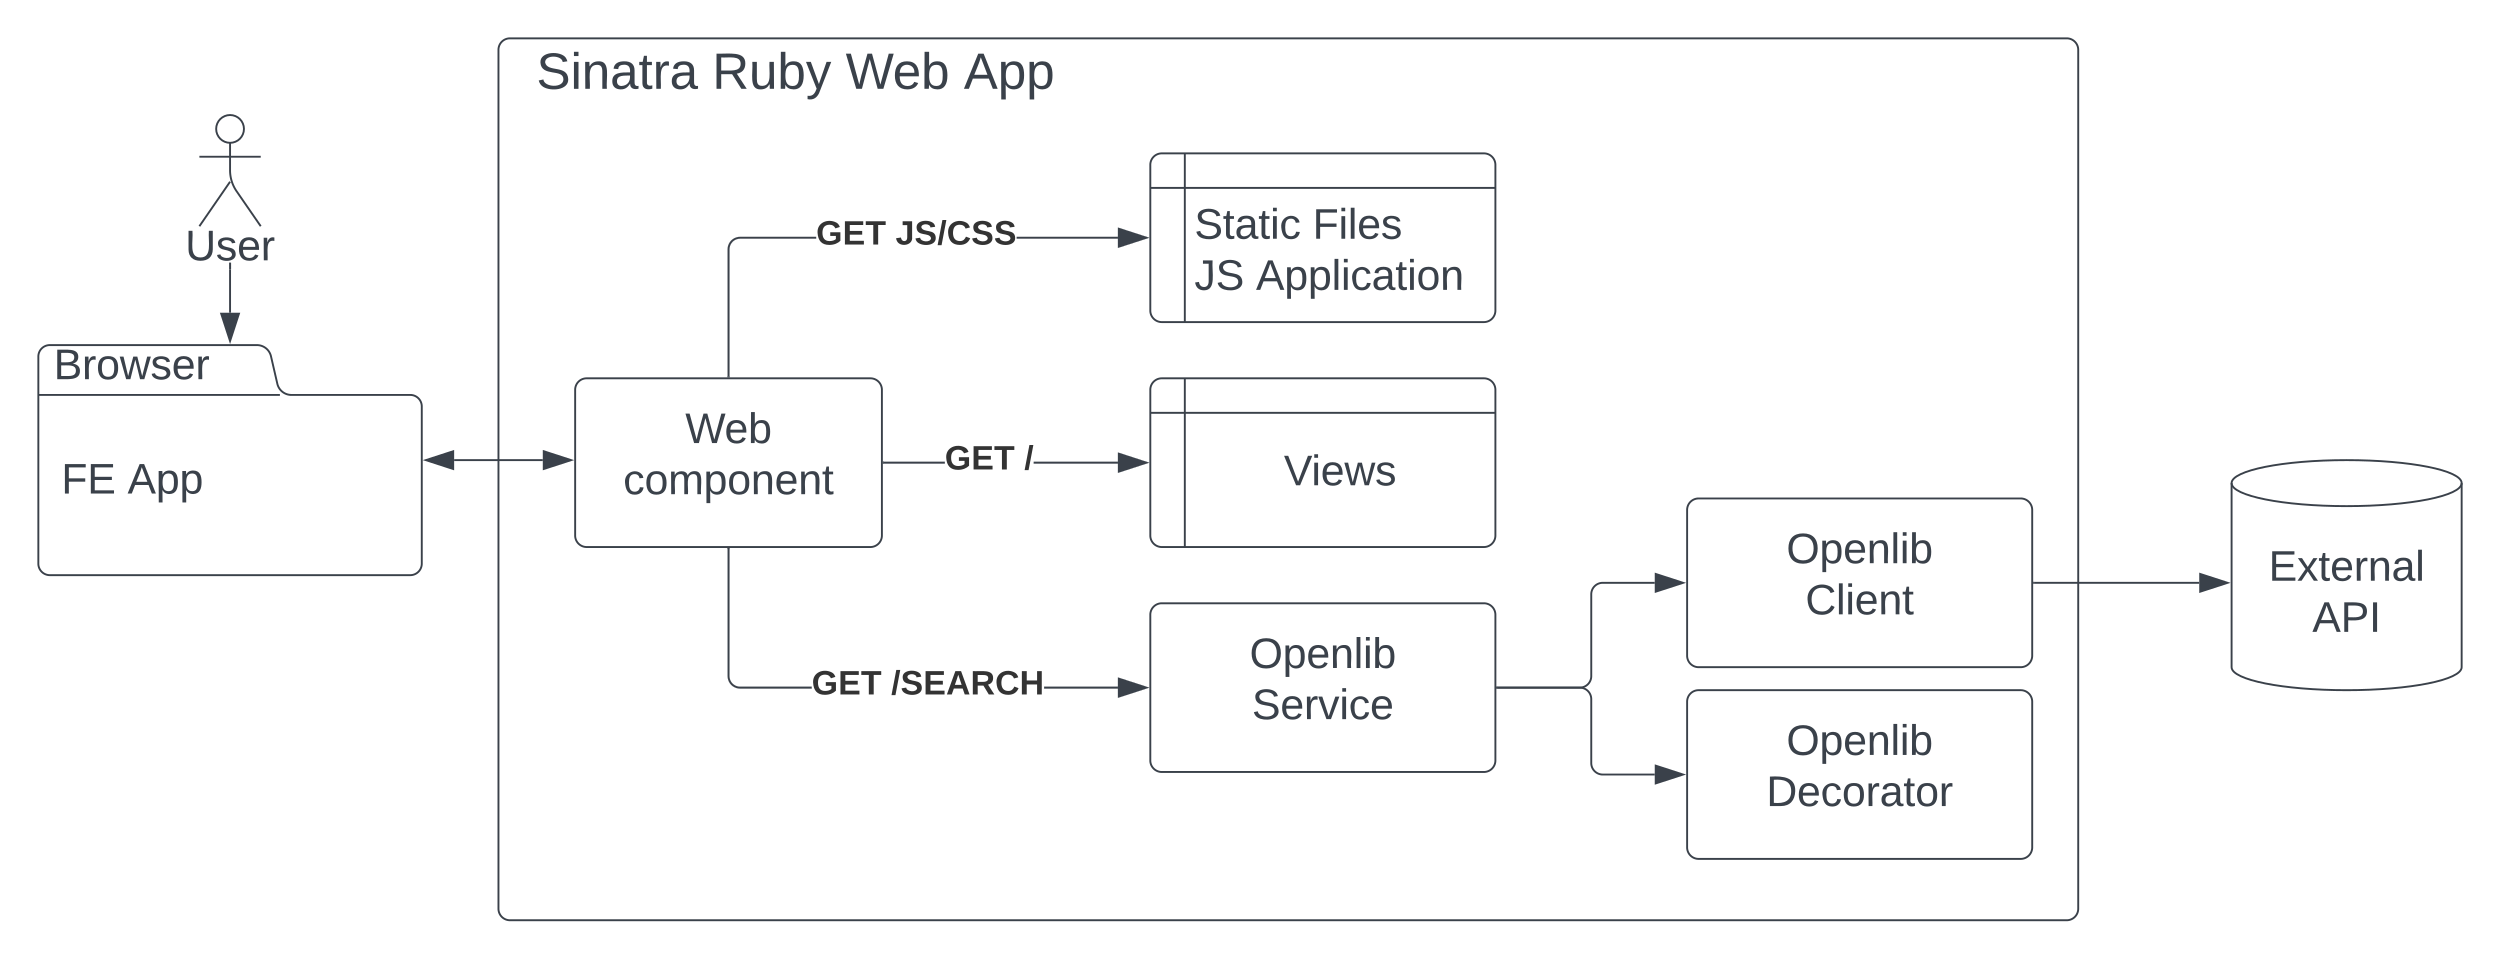 <svg xmlns="http://www.w3.org/2000/svg" xmlns:xlink="http://www.w3.org/1999/xlink" xmlns:lucid="lucid" width="1304" height="500"><g transform="translate(-60 -80)" lucid:page-tab-id="0_0"><path d="M0 0h1760v1360H0z" fill="#fff"/><path d="M187.25 147.25c0 4-3.25 7.25-7.25 7.25s-7.25-3.25-7.25-7.25S176 140 180 140s7.25 3.25 7.25 7.25z" stroke="#3a414a" fill="#fff"/><path d="M180 154.5v14.3a19.27 19.27 0 0 0 3.4 10.94L196 198m-16-23.2L164 198m0-36.25h32" stroke="#3a414a" fill="none"/><path d="M164 146a6 6 0 0 1 6-6h20a6 6 0 0 1 6 6v68a6 6 0 0 1-6 6h-20a6 6 0 0 1-6-6z" fill="none"/><use xlink:href="#a" transform="matrix(1,0,0,1,84,198) translate(72.605 17.778)"/><path d="M204.65 280.15A7.54 7.54 0 0 0 212 286h62a6 6 0 0 1 6 6v82a6 6 0 0 1-6 6H86a6 6 0 0 1-6-6V266a6 6 0 0 1 6-6h108a7.54 7.54 0 0 1 7.35 5.85zM80 286h126" stroke="#3a414a" fill="#fff"/><use xlink:href="#b" transform="matrix(1,0,0,1,88,260) translate(0 17.778)"/><use xlink:href="#c" transform="matrix(1,0,0,1,92,294) translate(0 43.444)"/><use xlink:href="#d" transform="matrix(1,0,0,1,92,294) translate(34.506 43.444)"/><path d="M1344 428c0 6.63-26.86 12-60 12s-60-5.37-60-12v-96c0-6.63 26.86-12 60-12s60 5.37 60 12z" stroke="#3a414a" fill="#fff"/><path d="M1344 332c0 6.63-26.86 12-60 12s-60-5.37-60-12" stroke="#3a414a" fill="none"/><use xlink:href="#e" transform="matrix(1,0,0,1,1229,349) translate(14.321 33.903)"/><use xlink:href="#f" transform="matrix(1,0,0,1,1229,349) translate(37.099 60.569)"/><path d="M320 106a6 6 0 0 1 6-6h812a6 6 0 0 1 6 6v448a6 6 0 0 1-6 6H326a6 6 0 0 1-6-6z" stroke="#3a414a" fill="#fff"/><use xlink:href="#g" transform="matrix(1,0,0,1,325,105) translate(0 21.333)"/><use xlink:href="#h" transform="matrix(1,0,0,1,325,105) translate(14.815 21.333)"/><use xlink:href="#i" transform="matrix(1,0,0,1,325,105) translate(106.519 21.333)"/><use xlink:href="#j" transform="matrix(1,0,0,1,325,105) translate(176.074 21.333)"/><use xlink:href="#k" transform="matrix(1,0,0,1,325,105) translate(237.704 21.333)"/><path d="M360 283.33a6 6 0 0 1 6-6h148a6 6 0 0 1 6 6v76a6 6 0 0 1-6 6H366a6 6 0 0 1-6-6z" stroke="#3a414a" fill="#fff"/><use xlink:href="#l" transform="matrix(1,0,0,1,372,289.333) translate(45.407 21.778)"/><use xlink:href="#m" transform="matrix(1,0,0,1,372,289.333) translate(13.093 48.444)"/><path d="M660 166a6 6 0 0 1 6-6h168a6 6 0 0 1 6 6v76a6 6 0 0 1-6 6H666a6 6 0 0 1-6-6zm18-6v88m-18-70h180" stroke="#3a414a" fill="#fff"/><use xlink:href="#n" transform="matrix(1,0,0,1,683,183) translate(0 21.528)"/><use xlink:href="#o" transform="matrix(1,0,0,1,683,183) translate(61.667 21.528)"/><use xlink:href="#p" transform="matrix(1,0,0,1,683,183) translate(0 48.194)"/><use xlink:href="#q" transform="matrix(1,0,0,1,683,183) translate(32.099 48.194)"/><path d="M660 283.33a6 6 0 0 1 6-6h168a6 6 0 0 1 6 6v76a6 6 0 0 1-6 6H666a6 6 0 0 1-6-6zm18-6v88m-18-70h180" stroke="#3a414a" fill="#fff"/><use xlink:href="#r" transform="matrix(1,0,0,1,683,300.333) translate(46.648 32.778)"/><path d="M660 400.67a6 6 0 0 1 6-6h168a6 6 0 0 1 6 6v76a6 6 0 0 1-6 6H666a6 6 0 0 1-6-6z" stroke="#3a414a" fill="#fff"/><use xlink:href="#s" transform="matrix(1,0,0,1,672,406.667) translate(39.79 21.778)"/><use xlink:href="#t" transform="matrix(1,0,0,1,672,406.667) translate(41.025 48.444)"/><path d="M485.7 204.5h-39.68l-.88.07-.84.2-.8.33-.73.45-.66.56-.55.67-.45.73-.33.8-.2.84-.07.88v66.3h-1V210l.08-1 .24-1 .4-.93.52-.87.66-.78.78-.66.87-.53.94-.38.98-.24 1-.08h39.72zm157.42 0H590.3v-1h52.82z" stroke="#3a414a" stroke-width=".05" fill="#3a414a"/><path d="M440.5 276.83h-1v-.5h1z" fill="#3a414a"/><path d="M440.52 276.86h-1.04v-.56h1.04zm-1-.5v.45h.96v-.45z" stroke="#3a414a" stroke-width=".05" fill="#3a414a"/><path d="M657.88 204l-14.26 4.63v-9.26z" fill="#3a414a"/><path d="M659.5 204l-16.38 5.32v-10.64zm-15.38 3.95l12.14-3.95-12.14-3.95z" stroke="#3a414a" stroke-width=".05" fill="#3a414a"/><use xlink:href="#u" transform="matrix(1,0,0,1,485.704,193.333) translate(0 14.222)"/><use xlink:href="#v" transform="matrix(1,0,0,1,485.704,193.333) translate(41.432 14.222)"/><path d="M552.82 321.83H521v-1h31.82zm90.3 0h-43.94v-1h43.94z" stroke="#3a414a" stroke-width=".05" fill="#3a414a"/><path d="M521 321.83h-.5v-1h.5z" fill="#3a414a"/><path d="M521.04 321.86h-.56v-1.05h.56zm-.5-1v.95h.45v-.94z" stroke="#3a414a" stroke-width=".05" fill="#3a414a"/><path d="M657.88 321.33l-14.26 4.64v-9.27z" fill="#3a414a"/><path d="M659.5 321.33l-16.38 5.33V316zm-15.38 3.95l12.14-3.95-12.14-3.94z" stroke="#3a414a" stroke-width=".05" fill="#3a414a"/><use xlink:href="#u" transform="matrix(1,0,0,1,552.815,310.667) translate(0 14.222)"/><use xlink:href="#w" transform="matrix(1,0,0,1,552.815,310.667) translate(41.432 14.222)"/><path d="M440.5 432.65l.07.88.2.84.33.8.45.73.56.66.67.56.73.45.8.33.84.2.88.07h37.36v1h-37.4l-1-.08-1-.25-.93-.4-.87-.52-.78-.67-.66-.77-.53-.88-.38-.94-.24-1-.08-1v-66.35h1zm202.62 5.52v1h-38.5v-1z" stroke="#3a414a" stroke-width=".05" fill="#3a414a"/><path d="M440.5 366.35h-1v-.52h1z" fill="#3a414a"/><path d="M440.52 366.37h-1.04v-.56h1.04zm-1-.5v.45h.96v-.46z" stroke="#3a414a" stroke-width=".05" fill="#3a414a"/><path d="M657.88 438.67l-14.26 4.63v-9.27z" fill="#3a414a"/><path d="M659.5 438.67L643.12 444v-10.66zm-15.38 3.94l12.14-3.93-12.14-3.95z" stroke="#3a414a" stroke-width=".05" fill="#3a414a"/><use xlink:href="#u" transform="matrix(1,0,0,1,483.383,428) translate(0 14.222)"/><use xlink:href="#x" transform="matrix(1,0,0,1,483.383,428) translate(41.432 14.222)"/><path d="M940 346a6 6 0 0 1 6-6h168a6 6 0 0 1 6 6v76a6 6 0 0 1-6 6H946a6 6 0 0 1-6-6z" stroke="#3a414a" fill="#fff"/><use xlink:href="#s" transform="matrix(1,0,0,1,952,352) translate(39.79 21.778)"/><use xlink:href="#y" transform="matrix(1,0,0,1,952,352) translate(49.698 48.444)"/><path d="M940 446a6 6 0 0 1 6-6h168a6 6 0 0 1 6 6v76a6 6 0 0 1-6 6H946a6 6 0 0 1-6-6z" stroke="#3a414a" fill="#fff"/><use xlink:href="#s" transform="matrix(1,0,0,1,952,452) translate(39.79 21.778)"/><use xlink:href="#z" transform="matrix(1,0,0,1,952,452) translate(29.327 48.444)"/><path d="M841 438.67h43a6 6 0 0 0 6-6V390a6 6 0 0 1 6-6h27.12" stroke="#3a414a" fill="none"/><path d="M841 439.17h-.5v-1h.5z" stroke="#3a414a" stroke-width=".05" fill="#3a414a"/><path d="M937.88 384l-14.26 4.63v-9.26z" stroke="#3a414a" fill="#3a414a"/><path d="M841 438.67h43a6 6 0 0 1 6 6V478a6 6 0 0 0 6 6h27.12" stroke="#3a414a" fill="none"/><path d="M841 439.17h-.5v-1h.5z" stroke="#3a414a" stroke-width=".05" fill="#3a414a"/><path d="M937.88 484l-14.26 4.63v-9.26z" stroke="#3a414a" fill="#3a414a"/><path d="M180 220.5v22.62" stroke="#3a414a" fill="none"/><path d="M180.5 220.5h-1V217h1z" stroke="#3a414a" stroke-width=".05" fill="#3a414a"/><path d="M180 257.88l-4.63-14.26h9.26z" stroke="#3a414a" fill="#3a414a"/><path d="M296.88 320h46.24" stroke="#3a414a" fill="none"/><path d="M282.12 320l14.26-4.63v9.26zM357.88 320l-14.26 4.63v-9.26z" stroke="#3a414a" fill="#3a414a"/><path d="M1121 384h86.12" stroke="#3a414a" fill="none"/><path d="M1121 384.5h-.5v-1h.5z" stroke="#3a414a" stroke-width=".05" fill="#3a414a"/><path d="M1221.88 384l-14.26 4.63v-9.26z" stroke="#3a414a" fill="#3a414a"/><defs><path fill="#3a414a" d="M232-93c-1 65-40 97-104 97C67 4 28-28 28-90v-158h33c8 89-33 224 67 224 102 0 64-133 71-224h33v155" id="A"/><path fill="#3a414a" d="M135-143c-3-34-86-38-87 0 15 53 115 12 119 90S17 21 10-45l28-5c4 36 97 45 98 0-10-56-113-15-118-90-4-57 82-63 122-42 12 7 21 19 24 35" id="B"/><path fill="#3a414a" d="M100-194c63 0 86 42 84 106H49c0 40 14 67 53 68 26 1 43-12 49-29l28 8c-11 28-37 45-77 45C44 4 14-33 15-96c1-61 26-98 85-98zm52 81c6-60-76-77-97-28-3 7-6 17-6 28h103" id="C"/><path fill="#3a414a" d="M114-163C36-179 61-72 57 0H25l-1-190h30c1 12-1 29 2 39 6-27 23-49 58-41v29" id="D"/><g id="a"><use transform="matrix(0.062,0,0,0.062,0,0)" xlink:href="#A"/><use transform="matrix(0.062,0,0,0.062,15.988,0)" xlink:href="#B"/><use transform="matrix(0.062,0,0,0.062,27.099,0)" xlink:href="#C"/><use transform="matrix(0.062,0,0,0.062,39.444,0)" xlink:href="#D"/></g><path fill="#3a414a" d="M160-131c35 5 61 23 61 61C221 17 115-2 30 0v-248c76 3 177-17 177 60 0 33-19 50-47 57zm-97-11c50-1 110 9 110-42 0-47-63-36-110-37v79zm0 115c55-2 124 14 124-45 0-56-70-42-124-44v89" id="E"/><path fill="#3a414a" d="M100-194c62-1 85 37 85 99 1 63-27 99-86 99S16-35 15-95c0-66 28-99 85-99zM99-20c44 1 53-31 53-75 0-43-8-75-51-75s-53 32-53 75 10 74 51 75" id="F"/><path fill="#3a414a" d="M206 0h-36l-40-164L89 0H53L-1-190h32L70-26l43-164h34l41 164 42-164h31" id="G"/><g id="b"><use transform="matrix(0.062,0,0,0.062,0,0)" xlink:href="#E"/><use transform="matrix(0.062,0,0,0.062,14.815,0)" xlink:href="#D"/><use transform="matrix(0.062,0,0,0.062,22.16,0)" xlink:href="#F"/><use transform="matrix(0.062,0,0,0.062,34.506,0)" xlink:href="#G"/><use transform="matrix(0.062,0,0,0.062,50.494,0)" xlink:href="#B"/><use transform="matrix(0.062,0,0,0.062,61.605,0)" xlink:href="#C"/><use transform="matrix(0.062,0,0,0.062,73.951,0)" xlink:href="#D"/></g><path fill="#3a414a" d="M63-220v92h138v28H63V0H30v-248h175v28H63" id="H"/><path fill="#3a414a" d="M30 0v-248h187v28H63v79h144v27H63v87h162V0H30" id="I"/><g id="c"><use transform="matrix(0.062,0,0,0.062,0,0)" xlink:href="#H"/><use transform="matrix(0.062,0,0,0.062,13.519,0)" xlink:href="#I"/></g><path fill="#3a414a" d="M205 0l-28-72H64L36 0H1l101-248h38L239 0h-34zm-38-99l-47-123c-12 45-31 82-46 123h93" id="J"/><path fill="#3a414a" d="M115-194c55 1 70 41 70 98S169 2 115 4C84 4 66-9 55-30l1 105H24l-1-265h31l2 30c10-21 28-34 59-34zm-8 174c40 0 45-34 45-75s-6-73-45-74c-42 0-51 32-51 76 0 43 10 73 51 73" id="K"/><g id="d"><use transform="matrix(0.062,0,0,0.062,0,0)" xlink:href="#J"/><use transform="matrix(0.062,0,0,0.062,14.815,0)" xlink:href="#K"/><use transform="matrix(0.062,0,0,0.062,27.16,0)" xlink:href="#K"/></g><path fill="#3a414a" d="M141 0L90-78 38 0H4l68-98-65-92h35l48 74 47-74h35l-64 92 68 98h-35" id="L"/><path fill="#3a414a" d="M59-47c-2 24 18 29 38 22v24C64 9 27 4 27-40v-127H5v-23h24l9-43h21v43h35v23H59v120" id="M"/><path fill="#3a414a" d="M117-194c89-4 53 116 60 194h-32v-121c0-31-8-49-39-48C34-167 62-67 57 0H25l-1-190h30c1 10-1 24 2 32 11-22 29-35 61-36" id="N"/><path fill="#3a414a" d="M141-36C126-15 110 5 73 4 37 3 15-17 15-53c-1-64 63-63 125-63 3-35-9-54-41-54-24 1-41 7-42 31l-33-3c5-37 33-52 76-52 45 0 72 20 72 64v82c-1 20 7 32 28 27v20c-31 9-61-2-59-35zM48-53c0 20 12 33 32 33 41-3 63-29 60-74-43 2-92-5-92 41" id="O"/><path fill="#3a414a" d="M24 0v-261h32V0H24" id="P"/><g id="e"><use transform="matrix(0.062,0,0,0.062,0,0)" xlink:href="#I"/><use transform="matrix(0.062,0,0,0.062,14.815,0)" xlink:href="#L"/><use transform="matrix(0.062,0,0,0.062,25.926,0)" xlink:href="#M"/><use transform="matrix(0.062,0,0,0.062,32.099,0)" xlink:href="#C"/><use transform="matrix(0.062,0,0,0.062,44.444,0)" xlink:href="#D"/><use transform="matrix(0.062,0,0,0.062,51.79,0)" xlink:href="#N"/><use transform="matrix(0.062,0,0,0.062,64.136,0)" xlink:href="#O"/><use transform="matrix(0.062,0,0,0.062,76.481,0)" xlink:href="#P"/></g><path fill="#3a414a" d="M30-248c87 1 191-15 191 75 0 78-77 80-158 76V0H30v-248zm33 125c57 0 124 11 124-50 0-59-68-47-124-48v98" id="Q"/><path fill="#3a414a" d="M33 0v-248h34V0H33" id="R"/><g id="f"><use transform="matrix(0.062,0,0,0.062,0,0)" xlink:href="#J"/><use transform="matrix(0.062,0,0,0.062,14.815,0)" xlink:href="#Q"/><use transform="matrix(0.062,0,0,0.062,29.63,0)" xlink:href="#R"/></g><path fill="#3a414a" d="M185-189c-5-48-123-54-124 2 14 75 158 14 163 119 3 78-121 87-175 55-17-10-28-26-33-46l33-7c5 56 141 63 141-1 0-78-155-14-162-118-5-82 145-84 179-34 5 7 8 16 11 25" id="S"/><path fill="#3a414a" d="M24-231v-30h32v30H24zM24 0v-190h32V0H24" id="T"/><g id="h"><use transform="matrix(0.074,0,0,0.074,0,0)" xlink:href="#S"/><use transform="matrix(0.074,0,0,0.074,17.778,0)" xlink:href="#T"/><use transform="matrix(0.074,0,0,0.074,23.63,0)" xlink:href="#N"/><use transform="matrix(0.074,0,0,0.074,38.444,0)" xlink:href="#O"/><use transform="matrix(0.074,0,0,0.074,53.259,0)" xlink:href="#M"/><use transform="matrix(0.074,0,0,0.074,60.667,0)" xlink:href="#D"/><use transform="matrix(0.074,0,0,0.074,69.481,0)" xlink:href="#O"/></g><path fill="#3a414a" d="M233-177c-1 41-23 64-60 70L243 0h-38l-65-103H63V0H30v-248c88 3 205-21 203 71zM63-129c60-2 137 13 137-47 0-61-80-42-137-45v92" id="U"/><path fill="#3a414a" d="M84 4C-5 8 30-112 23-190h32v120c0 31 7 50 39 49 72-2 45-101 50-169h31l1 190h-30c-1-10 1-25-2-33-11 22-28 36-60 37" id="V"/><path fill="#3a414a" d="M115-194c53 0 69 39 70 98 0 66-23 100-70 100C84 3 66-7 56-30L54 0H23l1-261h32v101c10-23 28-34 59-34zm-8 174c40 0 45-34 45-75 0-40-5-75-45-74-42 0-51 32-51 76 0 43 10 73 51 73" id="W"/><path fill="#3a414a" d="M179-190L93 31C79 59 56 82 12 73V49c39 6 53-20 64-50L1-190h34L92-34l54-156h33" id="X"/><g id="i"><use transform="matrix(0.074,0,0,0.074,0,0)" xlink:href="#U"/><use transform="matrix(0.074,0,0,0.074,19.185,0)" xlink:href="#V"/><use transform="matrix(0.074,0,0,0.074,34,0)" xlink:href="#W"/><use transform="matrix(0.074,0,0,0.074,48.815,0)" xlink:href="#X"/></g><path fill="#3a414a" d="M266 0h-40l-56-210L115 0H75L2-248h35L96-30l15-64 43-154h32l59 218 59-218h35" id="Y"/><g id="j"><use transform="matrix(0.074,0,0,0.074,0,0)" xlink:href="#Y"/><use transform="matrix(0.074,0,0,0.074,24.593,0)" xlink:href="#C"/><use transform="matrix(0.074,0,0,0.074,39.407,0)" xlink:href="#W"/></g><g id="k"><use transform="matrix(0.074,0,0,0.074,0,0)" xlink:href="#J"/><use transform="matrix(0.074,0,0,0.074,17.778,0)" xlink:href="#K"/><use transform="matrix(0.074,0,0,0.074,32.593,0)" xlink:href="#K"/></g><g id="l"><use transform="matrix(0.062,0,0,0.062,0,0)" xlink:href="#Y"/><use transform="matrix(0.062,0,0,0.062,20.494,0)" xlink:href="#C"/><use transform="matrix(0.062,0,0,0.062,32.84,0)" xlink:href="#W"/></g><path fill="#3a414a" d="M96-169c-40 0-48 33-48 73s9 75 48 75c24 0 41-14 43-38l32 2c-6 37-31 61-74 61-59 0-76-41-82-99-10-93 101-131 147-64 4 7 5 14 7 22l-32 3c-4-21-16-35-41-35" id="Z"/><path fill="#3a414a" d="M210-169c-67 3-38 105-44 169h-31v-121c0-29-5-50-35-48C34-165 62-65 56 0H25l-1-190h30c1 10-1 24 2 32 10-44 99-50 107 0 11-21 27-35 58-36 85-2 47 119 55 194h-31v-121c0-29-5-49-35-48" id="aa"/><g id="m"><use transform="matrix(0.062,0,0,0.062,0,0)" xlink:href="#Z"/><use transform="matrix(0.062,0,0,0.062,11.111,0)" xlink:href="#F"/><use transform="matrix(0.062,0,0,0.062,23.457,0)" xlink:href="#aa"/><use transform="matrix(0.062,0,0,0.062,41.914,0)" xlink:href="#K"/><use transform="matrix(0.062,0,0,0.062,54.259,0)" xlink:href="#F"/><use transform="matrix(0.062,0,0,0.062,66.605,0)" xlink:href="#N"/><use transform="matrix(0.062,0,0,0.062,78.951,0)" xlink:href="#C"/><use transform="matrix(0.062,0,0,0.062,91.296,0)" xlink:href="#N"/><use transform="matrix(0.062,0,0,0.062,103.642,0)" xlink:href="#M"/></g><g id="n"><use transform="matrix(0.062,0,0,0.062,0,0)" xlink:href="#S"/><use transform="matrix(0.062,0,0,0.062,14.815,0)" xlink:href="#M"/><use transform="matrix(0.062,0,0,0.062,20.988,0)" xlink:href="#O"/><use transform="matrix(0.062,0,0,0.062,33.333,0)" xlink:href="#M"/><use transform="matrix(0.062,0,0,0.062,39.506,0)" xlink:href="#T"/><use transform="matrix(0.062,0,0,0.062,44.383,0)" xlink:href="#Z"/></g><g id="o"><use transform="matrix(0.062,0,0,0.062,0,0)" xlink:href="#H"/><use transform="matrix(0.062,0,0,0.062,13.519,0)" xlink:href="#T"/><use transform="matrix(0.062,0,0,0.062,18.395,0)" xlink:href="#P"/><use transform="matrix(0.062,0,0,0.062,23.272,0)" xlink:href="#C"/><use transform="matrix(0.062,0,0,0.062,35.617,0)" xlink:href="#B"/></g><path fill="#3a414a" d="M153-248C145-148 188 4 80 4 36 3 13-21 6-62l32-5c4 25 16 42 43 43 27 0 39-20 39-49v-147H72v-28h81" id="ab"/><g id="p"><use transform="matrix(0.062,0,0,0.062,0,0)" xlink:href="#ab"/><use transform="matrix(0.062,0,0,0.062,11.111,0)" xlink:href="#S"/></g><g id="q"><use transform="matrix(0.062,0,0,0.062,0,0)" xlink:href="#J"/><use transform="matrix(0.062,0,0,0.062,14.815,0)" xlink:href="#K"/><use transform="matrix(0.062,0,0,0.062,27.16,0)" xlink:href="#K"/><use transform="matrix(0.062,0,0,0.062,39.506,0)" xlink:href="#P"/><use transform="matrix(0.062,0,0,0.062,44.383,0)" xlink:href="#T"/><use transform="matrix(0.062,0,0,0.062,49.259,0)" xlink:href="#Z"/><use transform="matrix(0.062,0,0,0.062,60.37,0)" xlink:href="#O"/><use transform="matrix(0.062,0,0,0.062,72.716,0)" xlink:href="#M"/><use transform="matrix(0.062,0,0,0.062,78.889,0)" xlink:href="#T"/><use transform="matrix(0.062,0,0,0.062,83.765,0)" xlink:href="#F"/><use transform="matrix(0.062,0,0,0.062,96.111,0)" xlink:href="#N"/></g><path fill="#3a414a" d="M137 0h-34L2-248h35l83 218 83-218h36" id="ac"/><g id="r"><use transform="matrix(0.062,0,0,0.062,0,0)" xlink:href="#ac"/><use transform="matrix(0.062,0,0,0.062,14.383,0)" xlink:href="#T"/><use transform="matrix(0.062,0,0,0.062,19.259,0)" xlink:href="#C"/><use transform="matrix(0.062,0,0,0.062,31.605,0)" xlink:href="#G"/><use transform="matrix(0.062,0,0,0.062,47.593,0)" xlink:href="#B"/></g><path fill="#3a414a" d="M140-251c81 0 123 46 123 126C263-46 219 4 140 4 59 4 17-45 17-125s42-126 123-126zm0 227c63 0 89-41 89-101s-29-99-89-99c-61 0-89 39-89 99S79-25 140-24" id="ad"/><g id="s"><use transform="matrix(0.062,0,0,0.062,0,0)" xlink:href="#ad"/><use transform="matrix(0.062,0,0,0.062,17.284,0)" xlink:href="#K"/><use transform="matrix(0.062,0,0,0.062,29.63,0)" xlink:href="#C"/><use transform="matrix(0.062,0,0,0.062,41.975,0)" xlink:href="#N"/><use transform="matrix(0.062,0,0,0.062,54.321,0)" xlink:href="#P"/><use transform="matrix(0.062,0,0,0.062,59.198,0)" xlink:href="#T"/><use transform="matrix(0.062,0,0,0.062,64.074,0)" xlink:href="#W"/></g><path fill="#3a414a" d="M108 0H70L1-190h34L89-25l56-165h34" id="ae"/><g id="t"><use transform="matrix(0.062,0,0,0.062,0,0)" xlink:href="#S"/><use transform="matrix(0.062,0,0,0.062,14.815,0)" xlink:href="#C"/><use transform="matrix(0.062,0,0,0.062,27.16,0)" xlink:href="#D"/><use transform="matrix(0.062,0,0,0.062,34.506,0)" xlink:href="#ae"/><use transform="matrix(0.062,0,0,0.062,45.617,0)" xlink:href="#T"/><use transform="matrix(0.062,0,0,0.062,50.494,0)" xlink:href="#Z"/><use transform="matrix(0.062,0,0,0.062,61.605,0)" xlink:href="#C"/></g><path fill="#333" d="M67-125c0 54 23 88 75 88 28 0 53-7 68-21v-34h-60v-39h108v91C232-14 192 4 140 4 58 4 20-42 15-125 8-236 126-280 215-234c19 10 29 26 37 47l-47 15c-11-23-29-39-63-39-53 1-75 33-75 86" id="af"/><path fill="#333" d="M24 0v-248h195v40H76v63h132v40H76v65h150V0H24" id="ag"/><path fill="#333" d="M136-208V0H84v-208H4v-40h212v40h-80" id="ah"/><g id="u"><use transform="matrix(0.049,0,0,0.049,0,0)" xlink:href="#af"/><use transform="matrix(0.049,0,0,0.049,13.827,0)" xlink:href="#ag"/><use transform="matrix(0.049,0,0,0.049,25.679,0)" xlink:href="#ah"/></g><path fill="#333" d="M176-78C186 10 51 31 16-35c-5-9-9-19-11-32l52-8c4 21 12 37 35 38 23 0 32-16 32-40v-130H75v-41h101v170" id="ai"/><path fill="#333" d="M169-182c-1-43-94-46-97-3 18 66 151 10 154 114 3 95-165 93-204 36-6-8-10-19-12-30l50-8c3 46 112 56 116 5-17-69-150-10-154-114-4-87 153-88 188-35 5 8 8 18 10 28" id="aj"/><path fill="#333" d="M4 7l51-268h42L46 7H4" id="ak"/><path fill="#333" d="M67-125c0 53 21 87 73 88 37 1 54-22 65-47l45 17C233-25 199 4 140 4 58 4 20-42 15-125 8-235 124-281 211-232c18 10 29 29 36 50l-46 12c-8-25-30-41-62-41-52 0-71 34-72 86" id="al"/><g id="v"><use transform="matrix(0.049,0,0,0.049,0,0)" xlink:href="#ai"/><use transform="matrix(0.049,0,0,0.049,9.877,0)" xlink:href="#aj"/><use transform="matrix(0.049,0,0,0.049,21.728,0)" xlink:href="#ak"/><use transform="matrix(0.049,0,0,0.049,26.667,0)" xlink:href="#al"/><use transform="matrix(0.049,0,0,0.049,39.457,0)" xlink:href="#aj"/><use transform="matrix(0.049,0,0,0.049,51.309,0)" xlink:href="#aj"/></g><use transform="matrix(0.049,0,0,0.049,0,0)" xlink:href="#ak" id="w"/><path fill="#333" d="M199 0l-22-63H83L61 0H9l90-248h61L250 0h-51zm-33-102l-36-108c-10 38-24 72-36 108h72" id="am"/><path fill="#333" d="M240-174c0 40-23 61-54 70L253 0h-59l-57-94H76V0H24v-248c93 4 217-23 216 74zM76-134c48-2 112 12 112-38 0-48-66-32-112-35v73" id="an"/><path fill="#333" d="M186 0v-106H76V0H24v-248h52v99h110v-99h50V0h-50" id="ao"/><g id="x"><use transform="matrix(0.049,0,0,0.049,0,0)" xlink:href="#ak"/><use transform="matrix(0.049,0,0,0.049,4.938,0)" xlink:href="#aj"/><use transform="matrix(0.049,0,0,0.049,16.79,0)" xlink:href="#ag"/><use transform="matrix(0.049,0,0,0.049,28.642,0)" xlink:href="#am"/><use transform="matrix(0.049,0,0,0.049,41.432,0)" xlink:href="#an"/><use transform="matrix(0.049,0,0,0.049,54.222,0)" xlink:href="#al"/><use transform="matrix(0.049,0,0,0.049,67.012,0)" xlink:href="#ao"/></g><path fill="#3a414a" d="M212-179c-10-28-35-45-73-45-59 0-87 40-87 99 0 60 29 101 89 101 43 0 62-24 78-52l27 14C228-24 195 4 139 4 59 4 22-46 18-125c-6-104 99-153 187-111 19 9 31 26 39 46" id="ap"/><g id="y"><use transform="matrix(0.062,0,0,0.062,0,0)" xlink:href="#ap"/><use transform="matrix(0.062,0,0,0.062,15.988,0)" xlink:href="#P"/><use transform="matrix(0.062,0,0,0.062,20.864,0)" xlink:href="#T"/><use transform="matrix(0.062,0,0,0.062,25.741,0)" xlink:href="#C"/><use transform="matrix(0.062,0,0,0.062,38.086,0)" xlink:href="#N"/><use transform="matrix(0.062,0,0,0.062,50.432,0)" xlink:href="#M"/></g><path fill="#3a414a" d="M30-248c118-7 216 8 213 122C240-48 200 0 122 0H30v-248zM63-27c89 8 146-16 146-99s-60-101-146-95v194" id="aq"/><g id="z"><use transform="matrix(0.062,0,0,0.062,0,0)" xlink:href="#aq"/><use transform="matrix(0.062,0,0,0.062,15.988,0)" xlink:href="#C"/><use transform="matrix(0.062,0,0,0.062,28.333,0)" xlink:href="#Z"/><use transform="matrix(0.062,0,0,0.062,39.444,0)" xlink:href="#F"/><use transform="matrix(0.062,0,0,0.062,51.79,0)" xlink:href="#D"/><use transform="matrix(0.062,0,0,0.062,59.136,0)" xlink:href="#O"/><use transform="matrix(0.062,0,0,0.062,71.481,0)" xlink:href="#M"/><use transform="matrix(0.062,0,0,0.062,77.654,0)" xlink:href="#F"/><use transform="matrix(0.062,0,0,0.062,90,0)" xlink:href="#D"/></g></defs></g></svg>
